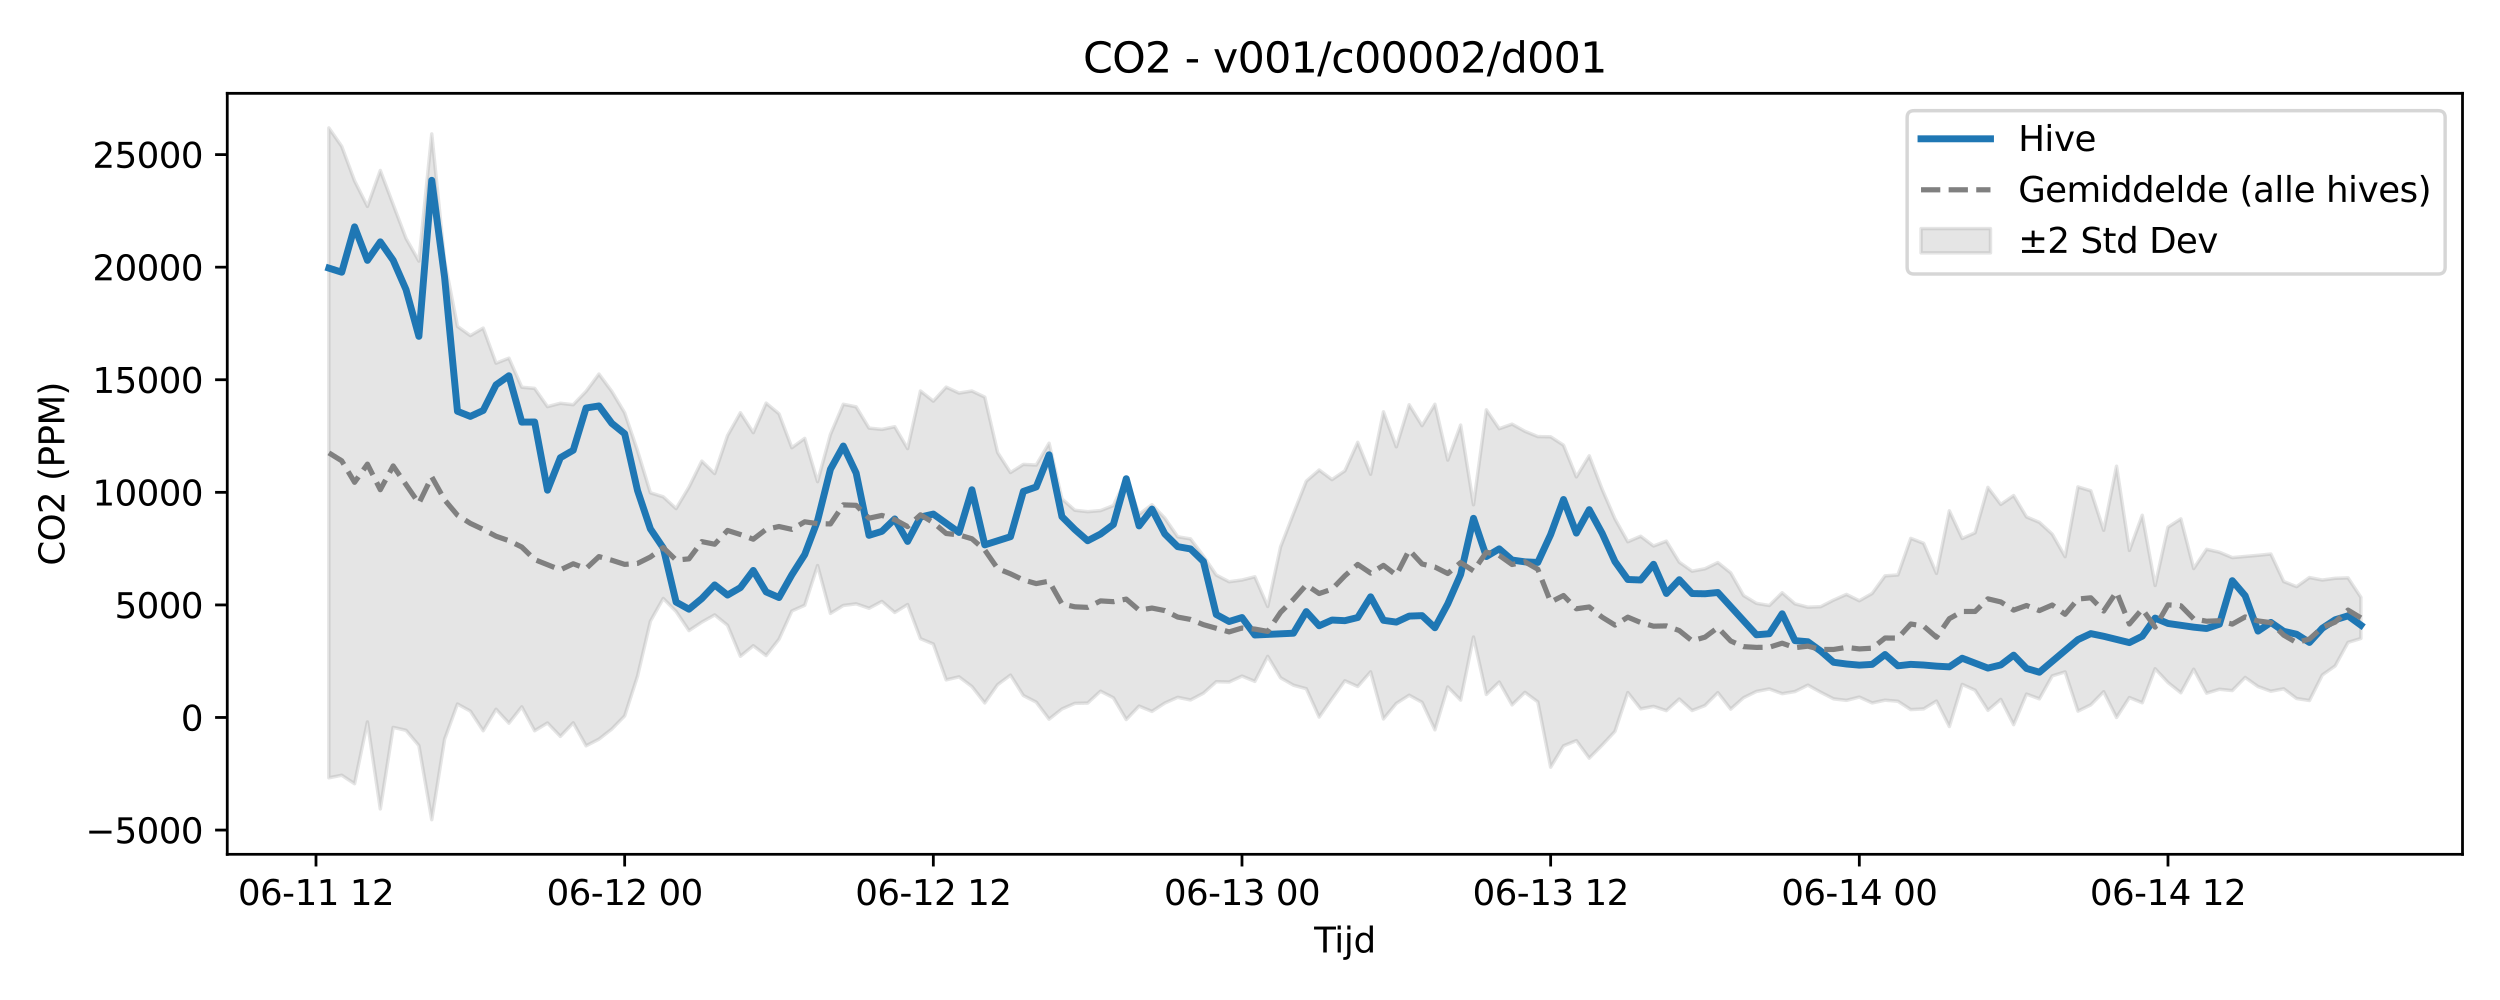 <?xml version="1.0" encoding="utf-8" standalone="no"?>
<!DOCTYPE svg PUBLIC "-//W3C//DTD SVG 1.1//EN"
  "http://www.w3.org/Graphics/SVG/1.1/DTD/svg11.dtd">
<svg xmlns:xlink="http://www.w3.org/1999/xlink" width="720pt" height="288pt" viewBox="0 0 720 288" xmlns="http://www.w3.org/2000/svg" version="1.1">
 <defs>
  <style type="text/css">*{stroke-linejoin: round; stroke-linecap: butt}</style>
 </defs>
 <g id="figure_1">
  <g id="patch_1">
   <path d="M 0 288 
L 720 288 
L 720 0 
L 0 0 
z
" style="fill: #ffffff"/>
  </g>
  <g id="axes_1">
   <g id="patch_2">
    <path d="M 65.45 246.04 
L 709.2 246.04 
L 709.2 26.88 
L 65.45 26.88 
z
" style="fill: #ffffff"/>
   </g>
   <g id="FillBetweenPolyCollection_1">
    <defs>
     <path id="m3bb1fdbb1f" d="M 94.711 -251.158 
L 94.711 -63.987 
L 98.415 -64.725 
L 102.119 -62.286 
L 105.823 -80.087 
L 109.527 -55.025 
L 113.231 -78.515 
L 116.935 -77.665 
L 120.639 -73.275 
L 124.343 -51.922 
L 128.047 -75.112 
L 131.751 -85.246 
L 135.455 -83.2 
L 139.159 -77.539 
L 142.863 -83.729 
L 146.567 -79.727 
L 150.271 -84.432 
L 153.975 -77.541 
L 157.679 -79.779 
L 161.383 -75.911 
L 165.087 -79.816 
L 168.791 -73.206 
L 172.495 -75.122 
L 176.199 -78.025 
L 179.903 -81.815 
L 183.607 -93.267 
L 187.311 -109.083 
L 191.015 -115.643 
L 194.719 -111.877 
L 198.423 -106.386 
L 202.126 -108.826 
L 205.83 -110.906 
L 209.534 -107.914 
L 213.238 -98.989 
L 216.942 -102.031 
L 220.646 -99.192 
L 224.35 -103.894 
L 228.054 -112.034 
L 231.758 -113.687 
L 235.462 -125.124 
L 239.166 -111.342 
L 242.87 -113.62 
L 246.574 -114.092 
L 250.278 -112.819 
L 253.982 -114.788 
L 257.686 -111.605 
L 261.39 -113.893 
L 265.094 -104.062 
L 268.798 -102.518 
L 272.502 -92.194 
L 276.206 -93.066 
L 279.91 -90.27 
L 283.614 -85.558 
L 287.318 -90.816 
L 291.022 -93.571 
L 294.726 -87.687 
L 298.43 -85.788 
L 302.134 -80.88 
L 305.838 -83.81 
L 309.542 -85.426 
L 313.246 -85.513 
L 316.95 -88.937 
L 320.654 -87.043 
L 324.358 -80.768 
L 328.061 -84.642 
L 331.765 -83.116 
L 335.469 -85.521 
L 339.173 -87.163 
L 342.877 -86.408 
L 346.581 -88.354 
L 350.285 -91.67 
L 353.989 -91.572 
L 357.693 -93.289 
L 361.397 -91.758 
L 365.101 -98.973 
L 368.805 -92.795 
L 372.509 -90.662 
L 376.213 -89.65 
L 379.917 -81.485 
L 383.621 -86.779 
L 387.325 -91.931 
L 391.029 -90.283 
L 394.733 -94.508 
L 398.437 -80.94 
L 402.141 -85.418 
L 405.845 -87.775 
L 409.549 -85.735 
L 413.253 -77.813 
L 416.957 -90.154 
L 420.661 -86.363 
L 424.365 -104.547 
L 428.069 -87.987 
L 431.773 -91.577 
L 435.477 -84.988 
L 439.181 -88.601 
L 442.885 -85.857 
L 446.589 -67.042 
L 450.292 -73.197 
L 453.996 -74.693 
L 457.7 -69.657 
L 461.404 -73.389 
L 465.108 -77.366 
L 468.812 -88.54 
L 472.516 -83.85 
L 476.22 -84.56 
L 479.924 -83.334 
L 483.628 -86.688 
L 487.332 -83.364 
L 491.036 -84.808 
L 494.74 -88.519 
L 498.444 -83.771 
L 502.148 -87.053 
L 505.852 -88.863 
L 509.556 -89.581 
L 513.26 -88.22 
L 516.964 -88.836 
L 520.668 -90.681 
L 524.372 -88.621 
L 528.076 -86.733 
L 531.78 -86.293 
L 535.484 -87.236 
L 539.188 -85.553 
L 542.892 -86.347 
L 546.596 -86.035 
L 550.3 -83.631 
L 554.004 -83.836 
L 557.708 -86.086 
L 561.412 -78.755 
L 565.116 -90.887 
L 568.82 -89.217 
L 572.524 -83.423 
L 576.227 -86.572 
L 579.931 -79.291 
L 583.635 -88.103 
L 587.339 -86.732 
L 591.043 -93.344 
L 594.747 -94.492 
L 598.451 -83.191 
L 602.155 -85.008 
L 605.859 -88.789 
L 609.563 -81.369 
L 613.267 -87.112 
L 616.971 -85.602 
L 620.675 -95.398 
L 624.379 -91.43 
L 628.083 -88.473 
L 631.787 -95.262 
L 635.491 -88.369 
L 639.195 -89.491 
L 642.899 -89.111 
L 646.603 -92.901 
L 650.307 -90.272 
L 654.011 -88.925 
L 657.715 -89.629 
L 661.419 -86.821 
L 665.123 -86.251 
L 668.827 -93.602 
L 672.531 -96.223 
L 676.235 -102.994 
L 679.939 -104.118 
L 679.939 -115.973 
L 679.939 -115.973 
L 676.235 -121.583 
L 672.531 -121.45 
L 668.827 -120.953 
L 665.123 -121.68 
L 661.419 -119.04 
L 657.715 -120.51 
L 654.011 -128.436 
L 650.307 -128.068 
L 646.603 -127.739 
L 642.899 -127.409 
L 639.195 -128.964 
L 635.491 -129.806 
L 631.787 -124.265 
L 628.083 -138.572 
L 624.379 -136.185 
L 620.675 -119.381 
L 616.971 -139.608 
L 613.267 -129.475 
L 609.563 -153.737 
L 605.859 -135.272 
L 602.155 -146.652 
L 598.451 -147.762 
L 594.747 -127.681 
L 591.043 -134.171 
L 587.339 -137.571 
L 583.635 -139.123 
L 579.931 -145.285 
L 576.227 -142.729 
L 572.524 -147.643 
L 568.82 -134.563 
L 565.116 -132.914 
L 561.412 -140.889 
L 557.708 -122.866 
L 554.004 -131.529 
L 550.3 -132.951 
L 546.596 -122.413 
L 542.892 -122.156 
L 539.188 -117.088 
L 535.484 -114.986 
L 531.78 -116.816 
L 528.076 -115.179 
L 524.372 -113.278 
L 520.668 -113.128 
L 516.964 -114.091 
L 513.26 -117.293 
L 509.556 -113.618 
L 505.852 -114.24 
L 502.148 -116.482 
L 498.444 -123.021 
L 494.74 -125.994 
L 491.036 -124.197 
L 487.332 -123.497 
L 483.628 -126.099 
L 479.924 -132.156 
L 476.22 -130.757 
L 472.516 -133.565 
L 468.812 -131.978 
L 465.108 -138.577 
L 461.404 -147.13 
L 457.7 -156.727 
L 453.996 -150.656 
L 450.292 -159.787 
L 446.589 -162.204 
L 442.885 -162.266 
L 439.181 -163.792 
L 435.477 -165.851 
L 431.773 -164.531 
L 428.069 -169.968 
L 424.365 -142.621 
L 420.661 -165.579 
L 416.957 -155.496 
L 413.253 -171.574 
L 409.549 -165.419 
L 405.845 -171.427 
L 402.141 -159.312 
L 398.437 -169.405 
L 394.733 -151.409 
L 391.029 -160.615 
L 387.325 -152.408 
L 383.621 -149.877 
L 379.917 -152.64 
L 376.213 -149.424 
L 372.509 -140.051 
L 368.805 -130.502 
L 365.101 -113.334 
L 361.397 -121.892 
L 357.693 -120.965 
L 353.989 -120.455 
L 350.285 -122.391 
L 346.581 -127.844 
L 342.877 -132.806 
L 339.173 -133.408 
L 335.469 -138.779 
L 331.765 -142.643 
L 328.061 -139.893 
L 324.358 -150.147 
L 320.654 -142.396 
L 316.95 -140.948 
L 313.246 -140.638 
L 309.542 -141.055 
L 305.838 -144.331 
L 302.134 -160.351 
L 298.43 -154.064 
L 294.726 -154.26 
L 291.022 -151.91 
L 287.318 -157.668 
L 283.614 -173.633 
L 279.91 -175.395 
L 276.206 -174.8 
L 272.502 -176.511 
L 268.798 -172.471 
L 265.094 -175.396 
L 261.39 -158.807 
L 257.686 -165.109 
L 253.982 -164.332 
L 250.278 -164.711 
L 246.574 -170.833 
L 242.87 -171.576 
L 239.166 -162.873 
L 235.462 -149.271 
L 231.758 -161.75 
L 228.054 -159.051 
L 224.35 -168.838 
L 220.646 -171.902 
L 216.942 -163.389 
L 213.238 -169.125 
L 209.534 -162.548 
L 205.83 -151.618 
L 202.126 -155.197 
L 198.423 -147.713 
L 194.719 -141.521 
L 191.015 -144.921 
L 187.311 -146.083 
L 183.607 -158.199 
L 179.903 -169.108 
L 176.199 -175.283 
L 172.495 -180.275 
L 168.791 -175.297 
L 165.087 -171.444 
L 161.383 -171.864 
L 157.679 -170.891 
L 153.975 -176.146 
L 150.271 -176.479 
L 146.567 -184.847 
L 142.863 -183.408 
L 139.159 -193.514 
L 135.455 -191.357 
L 131.751 -194.005 
L 128.047 -212.957 
L 124.343 -249.433 
L 120.639 -212.8 
L 116.935 -219.349 
L 113.231 -229.102 
L 109.527 -238.907 
L 105.823 -228.563 
L 102.119 -235.905 
L 98.415 -245.843 
L 94.711 -251.158 
z
" style="stroke: #808080; stroke-opacity: 0.2"/>
    </defs>
    <g clip-path="url(#p0a457b312a)">
     <use xlink:href="#m3bb1fdbb1f" x="0" y="288" style="fill: #808080; fill-opacity: 0.2; stroke: #808080; stroke-opacity: 0.2"/>
    </g>
   </g>
   <g id="matplotlib.axis_1">
    <g id="xtick_1">
     <g id="line2d_1">
      <defs>
       <path id="m63878a7ba1" d="M 0 0 
L 0 3.5 
" style="stroke: #000000; stroke-width: 0.8"/>
      </defs>
      <g>
       <use xlink:href="#m63878a7ba1" x="91.007" y="246.04" style="stroke: #000000; stroke-width: 0.8"/>
      </g>
     </g>
     <g id="text_1">
      <!-- 06-11 12 -->
      <g transform="translate(68.527 260.638) scale(0.1 -0.1)">
       <defs>
        <path id="DejaVuSans-30" d="M 2034 4250 
Q 1547 4250 1301 3770 
Q 1056 3291 1056 2328 
Q 1056 1369 1301 889 
Q 1547 409 2034 409 
Q 2525 409 2770 889 
Q 3016 1369 3016 2328 
Q 3016 3291 2770 3770 
Q 2525 4250 2034 4250 
z
M 2034 4750 
Q 2819 4750 3233 4129 
Q 3647 3509 3647 2328 
Q 3647 1150 3233 529 
Q 2819 -91 2034 -91 
Q 1250 -91 836 529 
Q 422 1150 422 2328 
Q 422 3509 836 4129 
Q 1250 4750 2034 4750 
z
" transform="scale(0.016)"/>
        <path id="DejaVuSans-36" d="M 2113 2584 
Q 1688 2584 1439 2293 
Q 1191 2003 1191 1497 
Q 1191 994 1439 701 
Q 1688 409 2113 409 
Q 2538 409 2786 701 
Q 3034 994 3034 1497 
Q 3034 2003 2786 2293 
Q 2538 2584 2113 2584 
z
M 3366 4563 
L 3366 3988 
Q 3128 4100 2886 4159 
Q 2644 4219 2406 4219 
Q 1781 4219 1451 3797 
Q 1122 3375 1075 2522 
Q 1259 2794 1537 2939 
Q 1816 3084 2150 3084 
Q 2853 3084 3261 2657 
Q 3669 2231 3669 1497 
Q 3669 778 3244 343 
Q 2819 -91 2113 -91 
Q 1303 -91 875 529 
Q 447 1150 447 2328 
Q 447 3434 972 4092 
Q 1497 4750 2381 4750 
Q 2619 4750 2861 4703 
Q 3103 4656 3366 4563 
z
" transform="scale(0.016)"/>
        <path id="DejaVuSans-2d" d="M 313 2009 
L 1997 2009 
L 1997 1497 
L 313 1497 
L 313 2009 
z
" transform="scale(0.016)"/>
        <path id="DejaVuSans-31" d="M 794 531 
L 1825 531 
L 1825 4091 
L 703 3866 
L 703 4441 
L 1819 4666 
L 2450 4666 
L 2450 531 
L 3481 531 
L 3481 0 
L 794 0 
L 794 531 
z
" transform="scale(0.016)"/>
        <path id="DejaVuSans-20" transform="scale(0.016)"/>
        <path id="DejaVuSans-32" d="M 1228 531 
L 3431 531 
L 3431 0 
L 469 0 
L 469 531 
Q 828 903 1448 1529 
Q 2069 2156 2228 2338 
Q 2531 2678 2651 2914 
Q 2772 3150 2772 3378 
Q 2772 3750 2511 3984 
Q 2250 4219 1831 4219 
Q 1534 4219 1204 4116 
Q 875 4013 500 3803 
L 500 4441 
Q 881 4594 1212 4672 
Q 1544 4750 1819 4750 
Q 2544 4750 2975 4387 
Q 3406 4025 3406 3419 
Q 3406 3131 3298 2873 
Q 3191 2616 2906 2266 
Q 2828 2175 2409 1742 
Q 1991 1309 1228 531 
z
" transform="scale(0.016)"/>
       </defs>
       <use xlink:href="#DejaVuSans-30"/>
       <use xlink:href="#DejaVuSans-36" transform="translate(63.623 0)"/>
       <use xlink:href="#DejaVuSans-2d" transform="translate(127.246 0)"/>
       <use xlink:href="#DejaVuSans-31" transform="translate(163.33 0)"/>
       <use xlink:href="#DejaVuSans-31" transform="translate(226.953 0)"/>
       <use xlink:href="#DejaVuSans-20" transform="translate(290.576 0)"/>
       <use xlink:href="#DejaVuSans-31" transform="translate(322.363 0)"/>
       <use xlink:href="#DejaVuSans-32" transform="translate(385.986 0)"/>
      </g>
     </g>
    </g>
    <g id="xtick_2">
     <g id="line2d_2">
      <g>
       <use xlink:href="#m63878a7ba1" x="179.903" y="246.04" style="stroke: #000000; stroke-width: 0.8"/>
      </g>
     </g>
     <g id="text_2">
      <!-- 06-12 00 -->
      <g transform="translate(157.422 260.638) scale(0.1 -0.1)">
       <use xlink:href="#DejaVuSans-30"/>
       <use xlink:href="#DejaVuSans-36" transform="translate(63.623 0)"/>
       <use xlink:href="#DejaVuSans-2d" transform="translate(127.246 0)"/>
       <use xlink:href="#DejaVuSans-31" transform="translate(163.33 0)"/>
       <use xlink:href="#DejaVuSans-32" transform="translate(226.953 0)"/>
       <use xlink:href="#DejaVuSans-20" transform="translate(290.576 0)"/>
       <use xlink:href="#DejaVuSans-30" transform="translate(322.363 0)"/>
       <use xlink:href="#DejaVuSans-30" transform="translate(385.986 0)"/>
      </g>
     </g>
    </g>
    <g id="xtick_3">
     <g id="line2d_3">
      <g>
       <use xlink:href="#m63878a7ba1" x="268.798" y="246.04" style="stroke: #000000; stroke-width: 0.8"/>
      </g>
     </g>
     <g id="text_3">
      <!-- 06-12 12 -->
      <g transform="translate(246.317 260.638) scale(0.1 -0.1)">
       <use xlink:href="#DejaVuSans-30"/>
       <use xlink:href="#DejaVuSans-36" transform="translate(63.623 0)"/>
       <use xlink:href="#DejaVuSans-2d" transform="translate(127.246 0)"/>
       <use xlink:href="#DejaVuSans-31" transform="translate(163.33 0)"/>
       <use xlink:href="#DejaVuSans-32" transform="translate(226.953 0)"/>
       <use xlink:href="#DejaVuSans-20" transform="translate(290.576 0)"/>
       <use xlink:href="#DejaVuSans-31" transform="translate(322.363 0)"/>
       <use xlink:href="#DejaVuSans-32" transform="translate(385.986 0)"/>
      </g>
     </g>
    </g>
    <g id="xtick_4">
     <g id="line2d_4">
      <g>
       <use xlink:href="#m63878a7ba1" x="357.693" y="246.04" style="stroke: #000000; stroke-width: 0.8"/>
      </g>
     </g>
     <g id="text_4">
      <!-- 06-13 00 -->
      <g transform="translate(335.213 260.638) scale(0.1 -0.1)">
       <defs>
        <path id="DejaVuSans-33" d="M 2597 2516 
Q 3050 2419 3304 2112 
Q 3559 1806 3559 1356 
Q 3559 666 3084 287 
Q 2609 -91 1734 -91 
Q 1441 -91 1130 -33 
Q 819 25 488 141 
L 488 750 
Q 750 597 1062 519 
Q 1375 441 1716 441 
Q 2309 441 2620 675 
Q 2931 909 2931 1356 
Q 2931 1769 2642 2001 
Q 2353 2234 1838 2234 
L 1294 2234 
L 1294 2753 
L 1863 2753 
Q 2328 2753 2575 2939 
Q 2822 3125 2822 3475 
Q 2822 3834 2567 4026 
Q 2313 4219 1838 4219 
Q 1578 4219 1281 4162 
Q 984 4106 628 3988 
L 628 4550 
Q 988 4650 1302 4700 
Q 1616 4750 1894 4750 
Q 2613 4750 3031 4423 
Q 3450 4097 3450 3541 
Q 3450 3153 3228 2886 
Q 3006 2619 2597 2516 
z
" transform="scale(0.016)"/>
       </defs>
       <use xlink:href="#DejaVuSans-30"/>
       <use xlink:href="#DejaVuSans-36" transform="translate(63.623 0)"/>
       <use xlink:href="#DejaVuSans-2d" transform="translate(127.246 0)"/>
       <use xlink:href="#DejaVuSans-31" transform="translate(163.33 0)"/>
       <use xlink:href="#DejaVuSans-33" transform="translate(226.953 0)"/>
       <use xlink:href="#DejaVuSans-20" transform="translate(290.576 0)"/>
       <use xlink:href="#DejaVuSans-30" transform="translate(322.363 0)"/>
       <use xlink:href="#DejaVuSans-30" transform="translate(385.986 0)"/>
      </g>
     </g>
    </g>
    <g id="xtick_5">
     <g id="line2d_5">
      <g>
       <use xlink:href="#m63878a7ba1" x="446.589" y="246.04" style="stroke: #000000; stroke-width: 0.8"/>
      </g>
     </g>
     <g id="text_5">
      <!-- 06-13 12 -->
      <g transform="translate(424.108 260.638) scale(0.1 -0.1)">
       <use xlink:href="#DejaVuSans-30"/>
       <use xlink:href="#DejaVuSans-36" transform="translate(63.623 0)"/>
       <use xlink:href="#DejaVuSans-2d" transform="translate(127.246 0)"/>
       <use xlink:href="#DejaVuSans-31" transform="translate(163.33 0)"/>
       <use xlink:href="#DejaVuSans-33" transform="translate(226.953 0)"/>
       <use xlink:href="#DejaVuSans-20" transform="translate(290.576 0)"/>
       <use xlink:href="#DejaVuSans-31" transform="translate(322.363 0)"/>
       <use xlink:href="#DejaVuSans-32" transform="translate(385.986 0)"/>
      </g>
     </g>
    </g>
    <g id="xtick_6">
     <g id="line2d_6">
      <g>
       <use xlink:href="#m63878a7ba1" x="535.484" y="246.04" style="stroke: #000000; stroke-width: 0.8"/>
      </g>
     </g>
     <g id="text_6">
      <!-- 06-14 00 -->
      <g transform="translate(513.003 260.638) scale(0.1 -0.1)">
       <defs>
        <path id="DejaVuSans-34" d="M 2419 4116 
L 825 1625 
L 2419 1625 
L 2419 4116 
z
M 2253 4666 
L 3047 4666 
L 3047 1625 
L 3713 1625 
L 3713 1100 
L 3047 1100 
L 3047 0 
L 2419 0 
L 2419 1100 
L 313 1100 
L 313 1709 
L 2253 4666 
z
" transform="scale(0.016)"/>
       </defs>
       <use xlink:href="#DejaVuSans-30"/>
       <use xlink:href="#DejaVuSans-36" transform="translate(63.623 0)"/>
       <use xlink:href="#DejaVuSans-2d" transform="translate(127.246 0)"/>
       <use xlink:href="#DejaVuSans-31" transform="translate(163.33 0)"/>
       <use xlink:href="#DejaVuSans-34" transform="translate(226.953 0)"/>
       <use xlink:href="#DejaVuSans-20" transform="translate(290.576 0)"/>
       <use xlink:href="#DejaVuSans-30" transform="translate(322.363 0)"/>
       <use xlink:href="#DejaVuSans-30" transform="translate(385.986 0)"/>
      </g>
     </g>
    </g>
    <g id="xtick_7">
     <g id="line2d_7">
      <g>
       <use xlink:href="#m63878a7ba1" x="624.379" y="246.04" style="stroke: #000000; stroke-width: 0.8"/>
      </g>
     </g>
     <g id="text_7">
      <!-- 06-14 12 -->
      <g transform="translate(601.899 260.638) scale(0.1 -0.1)">
       <use xlink:href="#DejaVuSans-30"/>
       <use xlink:href="#DejaVuSans-36" transform="translate(63.623 0)"/>
       <use xlink:href="#DejaVuSans-2d" transform="translate(127.246 0)"/>
       <use xlink:href="#DejaVuSans-31" transform="translate(163.33 0)"/>
       <use xlink:href="#DejaVuSans-34" transform="translate(226.953 0)"/>
       <use xlink:href="#DejaVuSans-20" transform="translate(290.576 0)"/>
       <use xlink:href="#DejaVuSans-31" transform="translate(322.363 0)"/>
       <use xlink:href="#DejaVuSans-32" transform="translate(385.986 0)"/>
      </g>
     </g>
    </g>
    <g id="text_8">
     <!-- Tijd -->
     <g transform="translate(378.475 274.317) scale(0.1 -0.1)">
      <defs>
       <path id="DejaVuSans-54" d="M -19 4666 
L 3928 4666 
L 3928 4134 
L 2272 4134 
L 2272 0 
L 1638 0 
L 1638 4134 
L -19 4134 
L -19 4666 
z
" transform="scale(0.016)"/>
       <path id="DejaVuSans-69" d="M 603 3500 
L 1178 3500 
L 1178 0 
L 603 0 
L 603 3500 
z
M 603 4863 
L 1178 4863 
L 1178 4134 
L 603 4134 
L 603 4863 
z
" transform="scale(0.016)"/>
       <path id="DejaVuSans-6a" d="M 603 3500 
L 1178 3500 
L 1178 -63 
Q 1178 -731 923 -1031 
Q 669 -1331 103 -1331 
L -116 -1331 
L -116 -844 
L 38 -844 
Q 366 -844 484 -692 
Q 603 -541 603 -63 
L 603 3500 
z
M 603 4863 
L 1178 4863 
L 1178 4134 
L 603 4134 
L 603 4863 
z
" transform="scale(0.016)"/>
       <path id="DejaVuSans-64" d="M 2906 2969 
L 2906 4863 
L 3481 4863 
L 3481 0 
L 2906 0 
L 2906 525 
Q 2725 213 2448 61 
Q 2172 -91 1784 -91 
Q 1150 -91 751 415 
Q 353 922 353 1747 
Q 353 2572 751 3078 
Q 1150 3584 1784 3584 
Q 2172 3584 2448 3432 
Q 2725 3281 2906 2969 
z
M 947 1747 
Q 947 1113 1208 752 
Q 1469 391 1925 391 
Q 2381 391 2643 752 
Q 2906 1113 2906 1747 
Q 2906 2381 2643 2742 
Q 2381 3103 1925 3103 
Q 1469 3103 1208 2742 
Q 947 2381 947 1747 
z
" transform="scale(0.016)"/>
      </defs>
      <use xlink:href="#DejaVuSans-54"/>
      <use xlink:href="#DejaVuSans-69" transform="translate(57.959 0)"/>
      <use xlink:href="#DejaVuSans-6a" transform="translate(85.742 0)"/>
      <use xlink:href="#DejaVuSans-64" transform="translate(113.525 0)"/>
     </g>
    </g>
   </g>
   <g id="matplotlib.axis_2">
    <g id="ytick_1">
     <g id="line2d_8">
      <defs>
       <path id="m53771596f5" d="M 0 0 
L -3.5 0 
" style="stroke: #000000; stroke-width: 0.8"/>
      </defs>
      <g>
       <use xlink:href="#m53771596f5" x="65.45" y="239.061" style="stroke: #000000; stroke-width: 0.8"/>
      </g>
     </g>
     <g id="text_9">
      <!-- −5000 -->
      <g transform="translate(24.62 242.86) scale(0.1 -0.1)">
       <defs>
        <path id="DejaVuSans-2212" d="M 678 2272 
L 4684 2272 
L 4684 1741 
L 678 1741 
L 678 2272 
z
" transform="scale(0.016)"/>
        <path id="DejaVuSans-35" d="M 691 4666 
L 3169 4666 
L 3169 4134 
L 1269 4134 
L 1269 2991 
Q 1406 3038 1543 3061 
Q 1681 3084 1819 3084 
Q 2600 3084 3056 2656 
Q 3513 2228 3513 1497 
Q 3513 744 3044 326 
Q 2575 -91 1722 -91 
Q 1428 -91 1123 -41 
Q 819 9 494 109 
L 494 744 
Q 775 591 1075 516 
Q 1375 441 1709 441 
Q 2250 441 2565 725 
Q 2881 1009 2881 1497 
Q 2881 1984 2565 2268 
Q 2250 2553 1709 2553 
Q 1456 2553 1204 2497 
Q 953 2441 691 2322 
L 691 4666 
z
" transform="scale(0.016)"/>
       </defs>
       <use xlink:href="#DejaVuSans-2212"/>
       <use xlink:href="#DejaVuSans-35" transform="translate(83.789 0)"/>
       <use xlink:href="#DejaVuSans-30" transform="translate(147.412 0)"/>
       <use xlink:href="#DejaVuSans-30" transform="translate(211.035 0)"/>
       <use xlink:href="#DejaVuSans-30" transform="translate(274.658 0)"/>
      </g>
     </g>
    </g>
    <g id="ytick_2">
     <g id="line2d_9">
      <g>
       <use xlink:href="#m53771596f5" x="65.45" y="206.637" style="stroke: #000000; stroke-width: 0.8"/>
      </g>
     </g>
     <g id="text_10">
      <!-- 0 -->
      <g transform="translate(52.087 210.437) scale(0.1 -0.1)">
       <use xlink:href="#DejaVuSans-30"/>
      </g>
     </g>
    </g>
    <g id="ytick_3">
     <g id="line2d_10">
      <g>
       <use xlink:href="#m53771596f5" x="65.45" y="174.214" style="stroke: #000000; stroke-width: 0.8"/>
      </g>
     </g>
     <g id="text_11">
      <!-- 5000 -->
      <g transform="translate(33 178.013) scale(0.1 -0.1)">
       <use xlink:href="#DejaVuSans-35"/>
       <use xlink:href="#DejaVuSans-30" transform="translate(63.623 0)"/>
       <use xlink:href="#DejaVuSans-30" transform="translate(127.246 0)"/>
       <use xlink:href="#DejaVuSans-30" transform="translate(190.869 0)"/>
      </g>
     </g>
    </g>
    <g id="ytick_4">
     <g id="line2d_11">
      <g>
       <use xlink:href="#m53771596f5" x="65.45" y="141.79" style="stroke: #000000; stroke-width: 0.8"/>
      </g>
     </g>
     <g id="text_12">
      <!-- 10000 -->
      <g transform="translate(26.637 145.59) scale(0.1 -0.1)">
       <use xlink:href="#DejaVuSans-31"/>
       <use xlink:href="#DejaVuSans-30" transform="translate(63.623 0)"/>
       <use xlink:href="#DejaVuSans-30" transform="translate(127.246 0)"/>
       <use xlink:href="#DejaVuSans-30" transform="translate(190.869 0)"/>
       <use xlink:href="#DejaVuSans-30" transform="translate(254.492 0)"/>
      </g>
     </g>
    </g>
    <g id="ytick_5">
     <g id="line2d_12">
      <g>
       <use xlink:href="#m53771596f5" x="65.45" y="109.367" style="stroke: #000000; stroke-width: 0.8"/>
      </g>
     </g>
     <g id="text_13">
      <!-- 15000 -->
      <g transform="translate(26.637 113.166) scale(0.1 -0.1)">
       <use xlink:href="#DejaVuSans-31"/>
       <use xlink:href="#DejaVuSans-35" transform="translate(63.623 0)"/>
       <use xlink:href="#DejaVuSans-30" transform="translate(127.246 0)"/>
       <use xlink:href="#DejaVuSans-30" transform="translate(190.869 0)"/>
       <use xlink:href="#DejaVuSans-30" transform="translate(254.492 0)"/>
      </g>
     </g>
    </g>
    <g id="ytick_6">
     <g id="line2d_13">
      <g>
       <use xlink:href="#m53771596f5" x="65.45" y="76.943" style="stroke: #000000; stroke-width: 0.8"/>
      </g>
     </g>
     <g id="text_14">
      <!-- 20000 -->
      <g transform="translate(26.637 80.743) scale(0.1 -0.1)">
       <use xlink:href="#DejaVuSans-32"/>
       <use xlink:href="#DejaVuSans-30" transform="translate(63.623 0)"/>
       <use xlink:href="#DejaVuSans-30" transform="translate(127.246 0)"/>
       <use xlink:href="#DejaVuSans-30" transform="translate(190.869 0)"/>
       <use xlink:href="#DejaVuSans-30" transform="translate(254.492 0)"/>
      </g>
     </g>
    </g>
    <g id="ytick_7">
     <g id="line2d_14">
      <g>
       <use xlink:href="#m53771596f5" x="65.45" y="44.52" style="stroke: #000000; stroke-width: 0.8"/>
      </g>
     </g>
     <g id="text_15">
      <!-- 25000 -->
      <g transform="translate(26.637 48.319) scale(0.1 -0.1)">
       <use xlink:href="#DejaVuSans-32"/>
       <use xlink:href="#DejaVuSans-35" transform="translate(63.623 0)"/>
       <use xlink:href="#DejaVuSans-30" transform="translate(127.246 0)"/>
       <use xlink:href="#DejaVuSans-30" transform="translate(190.869 0)"/>
       <use xlink:href="#DejaVuSans-30" transform="translate(254.492 0)"/>
      </g>
     </g>
    </g>
    <g id="text_16">
     <!-- CO2 (PPM) -->
     <g transform="translate(18.541 162.903) rotate(-90) scale(0.1 -0.1)">
      <defs>
       <path id="DejaVuSans-43" d="M 4122 4306 
L 4122 3641 
Q 3803 3938 3442 4084 
Q 3081 4231 2675 4231 
Q 1875 4231 1450 3742 
Q 1025 3253 1025 2328 
Q 1025 1406 1450 917 
Q 1875 428 2675 428 
Q 3081 428 3442 575 
Q 3803 722 4122 1019 
L 4122 359 
Q 3791 134 3420 21 
Q 3050 -91 2638 -91 
Q 1578 -91 968 557 
Q 359 1206 359 2328 
Q 359 3453 968 4101 
Q 1578 4750 2638 4750 
Q 3056 4750 3426 4639 
Q 3797 4528 4122 4306 
z
" transform="scale(0.016)"/>
       <path id="DejaVuSans-4f" d="M 2522 4238 
Q 1834 4238 1429 3725 
Q 1025 3213 1025 2328 
Q 1025 1447 1429 934 
Q 1834 422 2522 422 
Q 3209 422 3611 934 
Q 4013 1447 4013 2328 
Q 4013 3213 3611 3725 
Q 3209 4238 2522 4238 
z
M 2522 4750 
Q 3503 4750 4090 4092 
Q 4678 3434 4678 2328 
Q 4678 1225 4090 567 
Q 3503 -91 2522 -91 
Q 1538 -91 948 565 
Q 359 1222 359 2328 
Q 359 3434 948 4092 
Q 1538 4750 2522 4750 
z
" transform="scale(0.016)"/>
       <path id="DejaVuSans-28" d="M 1984 4856 
Q 1566 4138 1362 3434 
Q 1159 2731 1159 2009 
Q 1159 1288 1364 580 
Q 1569 -128 1984 -844 
L 1484 -844 
Q 1016 -109 783 600 
Q 550 1309 550 2009 
Q 550 2706 781 3412 
Q 1013 4119 1484 4856 
L 1984 4856 
z
" transform="scale(0.016)"/>
       <path id="DejaVuSans-50" d="M 1259 4147 
L 1259 2394 
L 2053 2394 
Q 2494 2394 2734 2622 
Q 2975 2850 2975 3272 
Q 2975 3691 2734 3919 
Q 2494 4147 2053 4147 
L 1259 4147 
z
M 628 4666 
L 2053 4666 
Q 2838 4666 3239 4311 
Q 3641 3956 3641 3272 
Q 3641 2581 3239 2228 
Q 2838 1875 2053 1875 
L 1259 1875 
L 1259 0 
L 628 0 
L 628 4666 
z
" transform="scale(0.016)"/>
       <path id="DejaVuSans-4d" d="M 628 4666 
L 1569 4666 
L 2759 1491 
L 3956 4666 
L 4897 4666 
L 4897 0 
L 4281 0 
L 4281 4097 
L 3078 897 
L 2444 897 
L 1241 4097 
L 1241 0 
L 628 0 
L 628 4666 
z
" transform="scale(0.016)"/>
       <path id="DejaVuSans-29" d="M 513 4856 
L 1013 4856 
Q 1481 4119 1714 3412 
Q 1947 2706 1947 2009 
Q 1947 1309 1714 600 
Q 1481 -109 1013 -844 
L 513 -844 
Q 928 -128 1133 580 
Q 1338 1288 1338 2009 
Q 1338 2731 1133 3434 
Q 928 4138 513 4856 
z
" transform="scale(0.016)"/>
      </defs>
      <use xlink:href="#DejaVuSans-43"/>
      <use xlink:href="#DejaVuSans-4f" transform="translate(69.824 0)"/>
      <use xlink:href="#DejaVuSans-32" transform="translate(148.535 0)"/>
      <use xlink:href="#DejaVuSans-20" transform="translate(212.158 0)"/>
      <use xlink:href="#DejaVuSans-28" transform="translate(243.945 0)"/>
      <use xlink:href="#DejaVuSans-50" transform="translate(282.959 0)"/>
      <use xlink:href="#DejaVuSans-50" transform="translate(343.262 0)"/>
      <use xlink:href="#DejaVuSans-4d" transform="translate(403.564 0)"/>
      <use xlink:href="#DejaVuSans-29" transform="translate(489.844 0)"/>
     </g>
    </g>
   </g>
   <g id="line2d_15">
    <path d="M 94.711 77.222 
L 98.415 78.396 
L 102.119 65.339 
L 105.823 74.985 
L 109.527 69.655 
L 113.231 74.956 
L 116.935 83.407 
L 120.639 96.862 
L 124.343 51.934 
L 128.047 79.926 
L 131.751 118.452 
L 135.455 119.924 
L 139.159 118.212 
L 142.863 110.836 
L 146.567 108.222 
L 150.271 121.567 
L 153.975 121.537 
L 157.679 141.174 
L 161.383 131.821 
L 165.087 129.666 
L 168.791 117.499 
L 172.495 116.913 
L 176.199 121.921 
L 179.903 124.909 
L 183.607 141.272 
L 187.311 152.309 
L 191.015 157.806 
L 194.719 173.401 
L 198.423 175.446 
L 202.126 172.379 
L 205.83 168.459 
L 209.534 171.38 
L 213.238 169.237 
L 216.942 164.292 
L 220.646 170.472 
L 224.35 172.089 
L 228.054 165.537 
L 231.758 159.714 
L 235.462 149.932 
L 239.166 135.15 
L 242.87 128.461 
L 246.574 136.249 
L 250.278 154.176 
L 253.982 153.032 
L 257.686 149.462 
L 261.39 155.927 
L 265.094 148.904 
L 268.798 148.055 
L 276.206 153.346 
L 279.91 141.054 
L 283.614 156.923 
L 291.022 154.569 
L 294.726 141.528 
L 298.43 140.238 
L 302.134 130.99 
L 305.838 148.794 
L 309.542 152.487 
L 313.246 155.736 
L 316.95 153.807 
L 320.654 151.046 
L 324.358 137.877 
L 328.061 151.461 
L 331.765 146.643 
L 335.469 153.768 
L 339.173 157.436 
L 342.877 158.093 
L 346.581 161.688 
L 350.285 176.976 
L 353.989 178.991 
L 357.693 177.852 
L 361.397 182.884 
L 372.509 182.365 
L 376.213 176.146 
L 379.917 180.216 
L 383.621 178.572 
L 387.325 178.755 
L 391.029 177.845 
L 394.733 171.886 
L 398.437 178.649 
L 402.141 179.165 
L 405.845 177.437 
L 409.549 177.301 
L 413.253 180.786 
L 416.957 173.907 
L 420.661 165.44 
L 424.365 149.28 
L 428.069 160.278 
L 431.773 158.077 
L 435.477 161.29 
L 439.181 161.813 
L 442.885 161.977 
L 446.589 153.953 
L 450.292 143.861 
L 453.996 153.531 
L 457.7 146.788 
L 461.404 153.567 
L 465.108 161.728 
L 468.812 166.893 
L 472.516 167.038 
L 476.22 162.519 
L 479.924 170.92 
L 483.628 166.961 
L 487.332 170.937 
L 491.036 171.004 
L 494.74 170.638 
L 505.852 182.823 
L 509.556 182.519 
L 513.26 176.771 
L 516.964 184.503 
L 520.668 184.825 
L 524.372 187.512 
L 528.076 190.737 
L 531.78 191.232 
L 535.484 191.561 
L 539.188 191.34 
L 542.892 188.504 
L 546.596 191.755 
L 550.3 191.334 
L 554.004 191.528 
L 557.708 191.852 
L 561.412 192.053 
L 565.116 189.57 
L 572.524 192.408 
L 576.227 191.509 
L 579.931 188.688 
L 583.635 192.518 
L 587.339 193.603 
L 598.451 184.216 
L 602.155 182.482 
L 605.859 183.247 
L 613.267 185.069 
L 616.971 183.219 
L 620.675 178.016 
L 624.379 179.557 
L 631.787 180.624 
L 635.491 181.006 
L 639.195 179.763 
L 642.899 167.24 
L 646.603 171.568 
L 650.307 181.754 
L 654.011 179.256 
L 657.715 181.821 
L 661.419 182.66 
L 665.123 185.017 
L 668.827 180.93 
L 672.531 178.498 
L 676.235 177.356 
L 679.939 180.05 
L 679.939 180.05 
" clip-path="url(#p0a457b312a)" style="fill: none; stroke: #1f77b4; stroke-width: 2; stroke-linecap: square"/>
   </g>
   <g id="line2d_16">
    <path d="M 94.711 130.427 
L 98.415 132.716 
L 102.119 138.904 
L 105.823 133.675 
L 109.527 141.034 
L 113.231 134.191 
L 120.639 144.962 
L 124.343 137.323 
L 128.047 143.965 
L 131.751 148.375 
L 135.455 150.722 
L 139.159 152.473 
L 142.863 154.432 
L 146.567 155.713 
L 150.271 157.544 
L 153.975 161.157 
L 161.383 164.112 
L 165.087 162.37 
L 168.791 163.748 
L 172.495 160.301 
L 176.199 161.346 
L 179.903 162.539 
L 183.607 162.267 
L 187.311 160.417 
L 191.015 157.718 
L 194.719 161.301 
L 198.423 160.951 
L 202.126 155.988 
L 205.83 156.738 
L 209.534 152.769 
L 213.238 153.943 
L 216.942 155.29 
L 220.646 152.453 
L 224.35 151.634 
L 228.054 152.457 
L 231.758 150.282 
L 235.462 150.803 
L 239.166 150.892 
L 242.87 145.402 
L 246.574 145.538 
L 250.278 149.235 
L 253.982 148.44 
L 257.686 149.643 
L 261.39 151.65 
L 265.094 148.271 
L 268.798 150.505 
L 272.502 153.647 
L 276.206 154.067 
L 279.91 155.167 
L 283.614 158.405 
L 287.318 163.758 
L 291.022 165.259 
L 294.726 167.026 
L 298.43 168.074 
L 302.134 167.384 
L 305.838 173.929 
L 309.542 174.759 
L 313.246 174.925 
L 316.95 173.058 
L 320.654 173.28 
L 324.358 172.542 
L 328.061 175.732 
L 331.765 175.121 
L 335.469 175.85 
L 339.173 177.715 
L 342.877 178.393 
L 346.581 179.901 
L 353.989 181.986 
L 357.693 180.873 
L 361.397 181.175 
L 365.101 181.846 
L 368.805 176.351 
L 372.509 172.643 
L 376.213 168.463 
L 379.917 170.937 
L 383.621 169.672 
L 387.325 165.83 
L 391.029 162.551 
L 394.733 165.042 
L 398.437 162.827 
L 402.141 165.635 
L 405.845 158.399 
L 409.549 162.423 
L 413.253 163.306 
L 416.957 165.175 
L 420.661 162.029 
L 424.365 164.416 
L 428.069 159.023 
L 431.773 159.946 
L 435.477 162.58 
L 439.181 161.803 
L 442.885 163.939 
L 446.589 173.377 
L 450.292 171.508 
L 453.996 175.325 
L 457.7 174.808 
L 461.404 177.741 
L 465.108 180.028 
L 468.812 177.741 
L 472.516 179.292 
L 476.22 180.342 
L 479.924 180.255 
L 483.628 181.607 
L 487.332 184.57 
L 491.036 183.498 
L 494.74 180.744 
L 498.444 184.604 
L 502.148 186.232 
L 505.852 186.448 
L 509.556 186.401 
L 513.26 185.243 
L 516.964 186.537 
L 520.668 186.095 
L 524.372 187.05 
L 528.076 187.044 
L 531.78 186.446 
L 535.484 186.889 
L 539.188 186.679 
L 542.892 183.749 
L 546.596 183.776 
L 550.3 179.709 
L 554.004 180.317 
L 557.708 183.524 
L 561.412 178.178 
L 565.116 176.1 
L 568.82 176.11 
L 572.524 172.467 
L 576.227 173.35 
L 579.931 175.712 
L 583.635 174.387 
L 587.339 175.849 
L 591.043 174.242 
L 594.747 176.913 
L 598.451 172.524 
L 602.155 172.17 
L 605.859 175.97 
L 609.563 170.447 
L 613.267 179.706 
L 616.971 175.395 
L 620.675 180.61 
L 624.379 174.193 
L 628.083 174.477 
L 631.787 178.237 
L 635.491 178.913 
L 639.195 178.773 
L 642.899 179.74 
L 646.603 177.68 
L 650.307 178.83 
L 654.011 179.32 
L 657.715 182.93 
L 661.419 185.07 
L 665.123 184.035 
L 668.827 180.722 
L 672.531 179.163 
L 676.235 175.712 
L 679.939 177.955 
L 679.939 177.955 
" clip-path="url(#p0a457b312a)" style="fill: none; stroke-dasharray: 5.55,2.4; stroke-dashoffset: 0; stroke: #808080; stroke-width: 1.5"/>
   </g>
   <g id="patch_3">
    <path d="M 65.45 246.04 
L 65.45 26.88 
" style="fill: none; stroke: #000000; stroke-width: 0.8; stroke-linejoin: miter; stroke-linecap: square"/>
   </g>
   <g id="patch_4">
    <path d="M 709.2 246.04 
L 709.2 26.88 
" style="fill: none; stroke: #000000; stroke-width: 0.8; stroke-linejoin: miter; stroke-linecap: square"/>
   </g>
   <g id="patch_5">
    <path d="M 65.45 246.04 
L 709.2 246.04 
" style="fill: none; stroke: #000000; stroke-width: 0.8; stroke-linejoin: miter; stroke-linecap: square"/>
   </g>
   <g id="patch_6">
    <path d="M 65.45 26.88 
L 709.2 26.88 
" style="fill: none; stroke: #000000; stroke-width: 0.8; stroke-linejoin: miter; stroke-linecap: square"/>
   </g>
   <g id="text_17">
    <!-- CO2 - v001/c00002/d001 -->
    <g transform="translate(311.922 20.88) scale(0.12 -0.12)">
     <defs>
      <path id="DejaVuSans-76" d="M 191 3500 
L 800 3500 
L 1894 563 
L 2988 3500 
L 3597 3500 
L 2284 0 
L 1503 0 
L 191 3500 
z
" transform="scale(0.016)"/>
      <path id="DejaVuSans-2f" d="M 1625 4666 
L 2156 4666 
L 531 -594 
L 0 -594 
L 1625 4666 
z
" transform="scale(0.016)"/>
      <path id="DejaVuSans-63" d="M 3122 3366 
L 3122 2828 
Q 2878 2963 2633 3030 
Q 2388 3097 2138 3097 
Q 1578 3097 1268 2742 
Q 959 2388 959 1747 
Q 959 1106 1268 751 
Q 1578 397 2138 397 
Q 2388 397 2633 464 
Q 2878 531 3122 666 
L 3122 134 
Q 2881 22 2623 -34 
Q 2366 -91 2075 -91 
Q 1284 -91 818 406 
Q 353 903 353 1747 
Q 353 2603 823 3093 
Q 1294 3584 2113 3584 
Q 2378 3584 2631 3529 
Q 2884 3475 3122 3366 
z
" transform="scale(0.016)"/>
     </defs>
     <use xlink:href="#DejaVuSans-43"/>
     <use xlink:href="#DejaVuSans-4f" transform="translate(69.824 0)"/>
     <use xlink:href="#DejaVuSans-32" transform="translate(148.535 0)"/>
     <use xlink:href="#DejaVuSans-20" transform="translate(212.158 0)"/>
     <use xlink:href="#DejaVuSans-2d" transform="translate(243.945 0)"/>
     <use xlink:href="#DejaVuSans-20" transform="translate(280.029 0)"/>
     <use xlink:href="#DejaVuSans-76" transform="translate(311.816 0)"/>
     <use xlink:href="#DejaVuSans-30" transform="translate(370.996 0)"/>
     <use xlink:href="#DejaVuSans-30" transform="translate(434.619 0)"/>
     <use xlink:href="#DejaVuSans-31" transform="translate(498.242 0)"/>
     <use xlink:href="#DejaVuSans-2f" transform="translate(561.865 0)"/>
     <use xlink:href="#DejaVuSans-63" transform="translate(595.557 0)"/>
     <use xlink:href="#DejaVuSans-30" transform="translate(650.537 0)"/>
     <use xlink:href="#DejaVuSans-30" transform="translate(714.16 0)"/>
     <use xlink:href="#DejaVuSans-30" transform="translate(777.783 0)"/>
     <use xlink:href="#DejaVuSans-30" transform="translate(841.406 0)"/>
     <use xlink:href="#DejaVuSans-32" transform="translate(905.029 0)"/>
     <use xlink:href="#DejaVuSans-2f" transform="translate(968.652 0)"/>
     <use xlink:href="#DejaVuSans-64" transform="translate(1002.344 0)"/>
     <use xlink:href="#DejaVuSans-30" transform="translate(1065.82 0)"/>
     <use xlink:href="#DejaVuSans-30" transform="translate(1129.443 0)"/>
     <use xlink:href="#DejaVuSans-31" transform="translate(1193.066 0)"/>
    </g>
   </g>
   <g id="legend_1">
    <g id="patch_7">
     <path d="M 551.256 78.914 
L 702.2 78.914 
Q 704.2 78.914 704.2 76.914 
L 704.2 33.88 
Q 704.2 31.88 702.2 31.88 
L 551.256 31.88 
Q 549.256 31.88 549.256 33.88 
L 549.256 76.914 
Q 549.256 78.914 551.256 78.914 
z
" style="fill: #ffffff; opacity: 0.8; stroke: #cccccc; stroke-linejoin: miter"/>
    </g>
    <g id="line2d_17">
     <path d="M 553.256 39.978 
L 563.256 39.978 
L 573.256 39.978 
" style="fill: none; stroke: #1f77b4; stroke-width: 2; stroke-linecap: square"/>
    </g>
    <g id="text_18">
     <!-- Hive -->
     <g transform="translate(581.256 43.478) scale(0.1 -0.1)">
      <defs>
       <path id="DejaVuSans-48" d="M 628 4666 
L 1259 4666 
L 1259 2753 
L 3553 2753 
L 3553 4666 
L 4184 4666 
L 4184 0 
L 3553 0 
L 3553 2222 
L 1259 2222 
L 1259 0 
L 628 0 
L 628 4666 
z
" transform="scale(0.016)"/>
       <path id="DejaVuSans-65" d="M 3597 1894 
L 3597 1613 
L 953 1613 
Q 991 1019 1311 708 
Q 1631 397 2203 397 
Q 2534 397 2845 478 
Q 3156 559 3463 722 
L 3463 178 
Q 3153 47 2828 -22 
Q 2503 -91 2169 -91 
Q 1331 -91 842 396 
Q 353 884 353 1716 
Q 353 2575 817 3079 
Q 1281 3584 2069 3584 
Q 2775 3584 3186 3129 
Q 3597 2675 3597 1894 
z
M 3022 2063 
Q 3016 2534 2758 2815 
Q 2500 3097 2075 3097 
Q 1594 3097 1305 2825 
Q 1016 2553 972 2059 
L 3022 2063 
z
" transform="scale(0.016)"/>
      </defs>
      <use xlink:href="#DejaVuSans-48"/>
      <use xlink:href="#DejaVuSans-69" transform="translate(75.195 0)"/>
      <use xlink:href="#DejaVuSans-76" transform="translate(102.979 0)"/>
      <use xlink:href="#DejaVuSans-65" transform="translate(162.158 0)"/>
     </g>
    </g>
    <g id="line2d_18">
     <path d="M 553.256 54.657 
L 563.256 54.657 
L 573.256 54.657 
" style="fill: none; stroke-dasharray: 5.55,2.4; stroke-dashoffset: 0; stroke: #808080; stroke-width: 1.5"/>
    </g>
    <g id="text_19">
     <!-- Gemiddelde (alle hives) -->
     <g transform="translate(581.256 58.157) scale(0.1 -0.1)">
      <defs>
       <path id="DejaVuSans-47" d="M 3809 666 
L 3809 1919 
L 2778 1919 
L 2778 2438 
L 4434 2438 
L 4434 434 
Q 4069 175 3628 42 
Q 3188 -91 2688 -91 
Q 1594 -91 976 548 
Q 359 1188 359 2328 
Q 359 3472 976 4111 
Q 1594 4750 2688 4750 
Q 3144 4750 3555 4637 
Q 3966 4525 4313 4306 
L 4313 3634 
Q 3963 3931 3569 4081 
Q 3175 4231 2741 4231 
Q 1884 4231 1454 3753 
Q 1025 3275 1025 2328 
Q 1025 1384 1454 906 
Q 1884 428 2741 428 
Q 3075 428 3337 486 
Q 3600 544 3809 666 
z
" transform="scale(0.016)"/>
       <path id="DejaVuSans-6d" d="M 3328 2828 
Q 3544 3216 3844 3400 
Q 4144 3584 4550 3584 
Q 5097 3584 5394 3201 
Q 5691 2819 5691 2113 
L 5691 0 
L 5113 0 
L 5113 2094 
Q 5113 2597 4934 2840 
Q 4756 3084 4391 3084 
Q 3944 3084 3684 2787 
Q 3425 2491 3425 1978 
L 3425 0 
L 2847 0 
L 2847 2094 
Q 2847 2600 2669 2842 
Q 2491 3084 2119 3084 
Q 1678 3084 1418 2786 
Q 1159 2488 1159 1978 
L 1159 0 
L 581 0 
L 581 3500 
L 1159 3500 
L 1159 2956 
Q 1356 3278 1631 3431 
Q 1906 3584 2284 3584 
Q 2666 3584 2933 3390 
Q 3200 3197 3328 2828 
z
" transform="scale(0.016)"/>
       <path id="DejaVuSans-6c" d="M 603 4863 
L 1178 4863 
L 1178 0 
L 603 0 
L 603 4863 
z
" transform="scale(0.016)"/>
       <path id="DejaVuSans-61" d="M 2194 1759 
Q 1497 1759 1228 1600 
Q 959 1441 959 1056 
Q 959 750 1161 570 
Q 1363 391 1709 391 
Q 2188 391 2477 730 
Q 2766 1069 2766 1631 
L 2766 1759 
L 2194 1759 
z
M 3341 1997 
L 3341 0 
L 2766 0 
L 2766 531 
Q 2569 213 2275 61 
Q 1981 -91 1556 -91 
Q 1019 -91 701 211 
Q 384 513 384 1019 
Q 384 1609 779 1909 
Q 1175 2209 1959 2209 
L 2766 2209 
L 2766 2266 
Q 2766 2663 2505 2880 
Q 2244 3097 1772 3097 
Q 1472 3097 1187 3025 
Q 903 2953 641 2809 
L 641 3341 
Q 956 3463 1253 3523 
Q 1550 3584 1831 3584 
Q 2591 3584 2966 3190 
Q 3341 2797 3341 1997 
z
" transform="scale(0.016)"/>
       <path id="DejaVuSans-68" d="M 3513 2113 
L 3513 0 
L 2938 0 
L 2938 2094 
Q 2938 2591 2744 2837 
Q 2550 3084 2163 3084 
Q 1697 3084 1428 2787 
Q 1159 2491 1159 1978 
L 1159 0 
L 581 0 
L 581 4863 
L 1159 4863 
L 1159 2956 
Q 1366 3272 1645 3428 
Q 1925 3584 2291 3584 
Q 2894 3584 3203 3211 
Q 3513 2838 3513 2113 
z
" transform="scale(0.016)"/>
       <path id="DejaVuSans-73" d="M 2834 3397 
L 2834 2853 
Q 2591 2978 2328 3040 
Q 2066 3103 1784 3103 
Q 1356 3103 1142 2972 
Q 928 2841 928 2578 
Q 928 2378 1081 2264 
Q 1234 2150 1697 2047 
L 1894 2003 
Q 2506 1872 2764 1633 
Q 3022 1394 3022 966 
Q 3022 478 2636 193 
Q 2250 -91 1575 -91 
Q 1294 -91 989 -36 
Q 684 19 347 128 
L 347 722 
Q 666 556 975 473 
Q 1284 391 1588 391 
Q 1994 391 2212 530 
Q 2431 669 2431 922 
Q 2431 1156 2273 1281 
Q 2116 1406 1581 1522 
L 1381 1569 
Q 847 1681 609 1914 
Q 372 2147 372 2553 
Q 372 3047 722 3315 
Q 1072 3584 1716 3584 
Q 2034 3584 2315 3537 
Q 2597 3491 2834 3397 
z
" transform="scale(0.016)"/>
      </defs>
      <use xlink:href="#DejaVuSans-47"/>
      <use xlink:href="#DejaVuSans-65" transform="translate(77.49 0)"/>
      <use xlink:href="#DejaVuSans-6d" transform="translate(139.014 0)"/>
      <use xlink:href="#DejaVuSans-69" transform="translate(236.426 0)"/>
      <use xlink:href="#DejaVuSans-64" transform="translate(264.209 0)"/>
      <use xlink:href="#DejaVuSans-64" transform="translate(327.686 0)"/>
      <use xlink:href="#DejaVuSans-65" transform="translate(391.162 0)"/>
      <use xlink:href="#DejaVuSans-6c" transform="translate(452.686 0)"/>
      <use xlink:href="#DejaVuSans-64" transform="translate(480.469 0)"/>
      <use xlink:href="#DejaVuSans-65" transform="translate(543.945 0)"/>
      <use xlink:href="#DejaVuSans-20" transform="translate(605.469 0)"/>
      <use xlink:href="#DejaVuSans-28" transform="translate(637.256 0)"/>
      <use xlink:href="#DejaVuSans-61" transform="translate(676.27 0)"/>
      <use xlink:href="#DejaVuSans-6c" transform="translate(737.549 0)"/>
      <use xlink:href="#DejaVuSans-6c" transform="translate(765.332 0)"/>
      <use xlink:href="#DejaVuSans-65" transform="translate(793.115 0)"/>
      <use xlink:href="#DejaVuSans-20" transform="translate(854.639 0)"/>
      <use xlink:href="#DejaVuSans-68" transform="translate(886.426 0)"/>
      <use xlink:href="#DejaVuSans-69" transform="translate(949.805 0)"/>
      <use xlink:href="#DejaVuSans-76" transform="translate(977.588 0)"/>
      <use xlink:href="#DejaVuSans-65" transform="translate(1036.768 0)"/>
      <use xlink:href="#DejaVuSans-73" transform="translate(1098.291 0)"/>
      <use xlink:href="#DejaVuSans-29" transform="translate(1150.391 0)"/>
     </g>
    </g>
    <g id="patch_8">
     <path d="M 553.256 72.835 
L 573.256 72.835 
L 573.256 65.835 
L 553.256 65.835 
z
" style="fill: #808080; fill-opacity: 0.2; stroke: #808080; stroke-opacity: 0.2; stroke-linejoin: miter"/>
    </g>
    <g id="text_20">
     <!-- ±2 Std Dev -->
     <g transform="translate(581.256 72.835) scale(0.1 -0.1)">
      <defs>
       <path id="DejaVuSans-b1" d="M 2944 4013 
L 2944 2803 
L 4684 2803 
L 4684 2272 
L 2944 2272 
L 2944 1063 
L 2419 1063 
L 2419 2272 
L 678 2272 
L 678 2803 
L 2419 2803 
L 2419 4013 
L 2944 4013 
z
M 678 531 
L 4684 531 
L 4684 0 
L 678 0 
L 678 531 
z
" transform="scale(0.016)"/>
       <path id="DejaVuSans-53" d="M 3425 4513 
L 3425 3897 
Q 3066 4069 2747 4153 
Q 2428 4238 2131 4238 
Q 1616 4238 1336 4038 
Q 1056 3838 1056 3469 
Q 1056 3159 1242 3001 
Q 1428 2844 1947 2747 
L 2328 2669 
Q 3034 2534 3370 2195 
Q 3706 1856 3706 1288 
Q 3706 609 3251 259 
Q 2797 -91 1919 -91 
Q 1588 -91 1214 -16 
Q 841 59 441 206 
L 441 856 
Q 825 641 1194 531 
Q 1563 422 1919 422 
Q 2459 422 2753 634 
Q 3047 847 3047 1241 
Q 3047 1584 2836 1778 
Q 2625 1972 2144 2069 
L 1759 2144 
Q 1053 2284 737 2584 
Q 422 2884 422 3419 
Q 422 4038 858 4394 
Q 1294 4750 2059 4750 
Q 2388 4750 2728 4690 
Q 3069 4631 3425 4513 
z
" transform="scale(0.016)"/>
       <path id="DejaVuSans-74" d="M 1172 4494 
L 1172 3500 
L 2356 3500 
L 2356 3053 
L 1172 3053 
L 1172 1153 
Q 1172 725 1289 603 
Q 1406 481 1766 481 
L 2356 481 
L 2356 0 
L 1766 0 
Q 1100 0 847 248 
Q 594 497 594 1153 
L 594 3053 
L 172 3053 
L 172 3500 
L 594 3500 
L 594 4494 
L 1172 4494 
z
" transform="scale(0.016)"/>
       <path id="DejaVuSans-44" d="M 1259 4147 
L 1259 519 
L 2022 519 
Q 2988 519 3436 956 
Q 3884 1394 3884 2338 
Q 3884 3275 3436 3711 
Q 2988 4147 2022 4147 
L 1259 4147 
z
M 628 4666 
L 1925 4666 
Q 3281 4666 3915 4102 
Q 4550 3538 4550 2338 
Q 4550 1131 3912 565 
Q 3275 0 1925 0 
L 628 0 
L 628 4666 
z
" transform="scale(0.016)"/>
      </defs>
      <use xlink:href="#DejaVuSans-b1"/>
      <use xlink:href="#DejaVuSans-32" transform="translate(83.789 0)"/>
      <use xlink:href="#DejaVuSans-20" transform="translate(147.412 0)"/>
      <use xlink:href="#DejaVuSans-53" transform="translate(179.199 0)"/>
      <use xlink:href="#DejaVuSans-74" transform="translate(242.676 0)"/>
      <use xlink:href="#DejaVuSans-64" transform="translate(281.885 0)"/>
      <use xlink:href="#DejaVuSans-20" transform="translate(345.361 0)"/>
      <use xlink:href="#DejaVuSans-44" transform="translate(377.148 0)"/>
      <use xlink:href="#DejaVuSans-65" transform="translate(454.15 0)"/>
      <use xlink:href="#DejaVuSans-76" transform="translate(515.674 0)"/>
     </g>
    </g>
   </g>
  </g>
 </g>
 <defs>
  <clipPath id="p0a457b312a">
   <rect x="65.45" y="26.88" width="643.75" height="219.16"/>
  </clipPath>
 </defs>
</svg>
